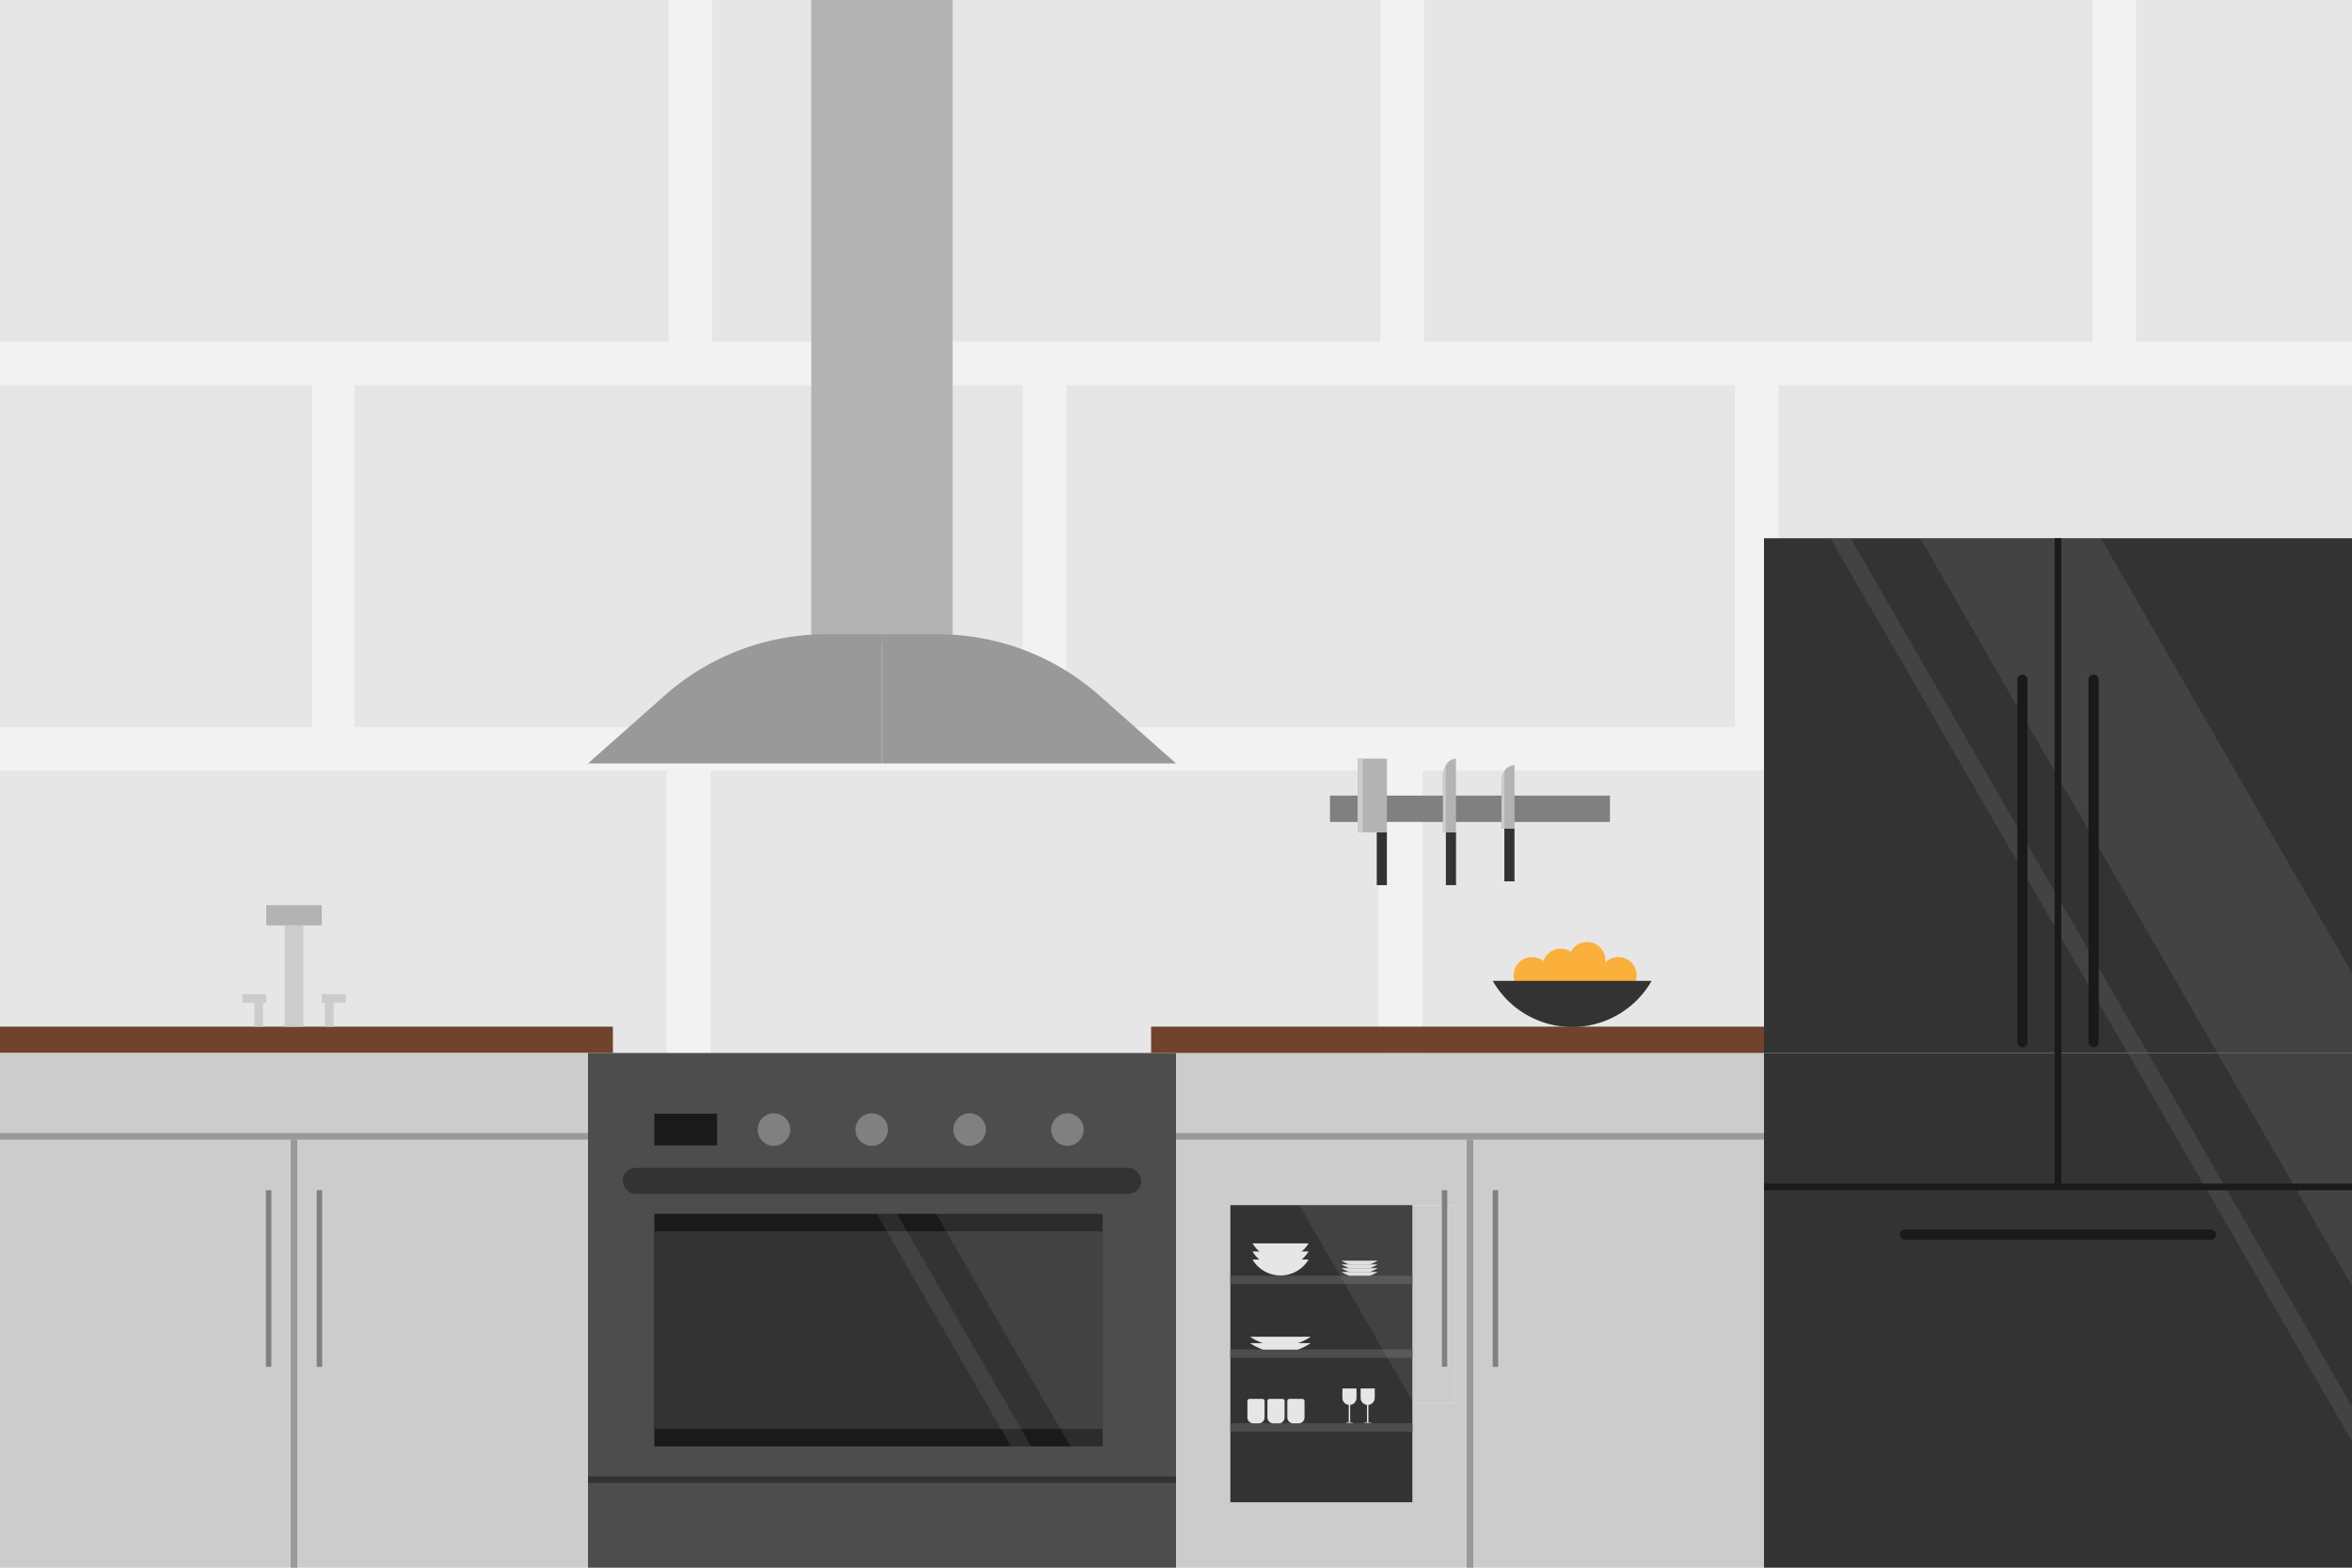 <svg id="Layer_1" data-name="Layer 1" xmlns="http://www.w3.org/2000/svg" viewBox="0 0 360 240"><defs><style>.cls-1{fill:#f2f2f2;}.cls-2{fill:#e6e6e6;}.cls-12,.cls-3{fill:#b3b3b3;}.cls-4{fill:#4d4d4d;}.cls-5{fill:#1a1a1a;}.cls-6{fill:#333;}.cls-7{fill:#666;opacity:0.32;}.cls-8{fill:#ccc;}.cls-9{fill:#999;}.cls-10{fill:#70442c;}.cls-11{fill:gray;}.cls-12{opacity:0.12;}.cls-13{fill:#fbb03b;}</style></defs><title>Artboard 5</title><path class="cls-1" d="M0,0V240H360V0ZM222.84,214.78h-6.48l-.18-.31v-30h4.51v24.75h.83V184.5h1.32Z"/><rect class="cls-2" x="54.25" y="58.99" width="102.31" height="52.3"/><rect class="cls-2" y="58.99" width="47.81" height="52.3"/><rect class="cls-2" x="163.24" y="58.99" width="102.31" height="52.3"/><rect class="cls-2" x="272.23" y="58.99" width="87.77" height="52.3"/><rect class="cls-2" x="54.13" y="176.96" width="102.31" height="52.3"/><rect class="cls-2" y="176.96" width="47.69" height="52.3"/><path class="cls-2" d="M163.12,177v52.3H265.43V177Zm59.72,37.82h-6.48l-.18-.31v-30h4.51v24.75h.83V184.5h1.32Z"/><rect class="cls-2" x="272.11" y="176.96" width="87.89" height="52.3"/><rect class="cls-2" width="102.31" height="52.3"/><rect class="cls-2" x="108.99" width="102.31" height="52.3"/><rect class="cls-2" x="217.98" width="102.31" height="52.3"/><rect class="cls-2" x="326.97" width="33.03" height="52.3"/><rect class="cls-2" y="117.97" width="102.06" height="52.3"/><rect class="cls-2" x="108.75" y="117.97" width="102.31" height="52.3"/><rect class="cls-2" x="217.74" y="117.97" width="102.31" height="52.3"/><rect class="cls-2" x="326.72" y="117.97" width="33.28" height="52.3"/><rect class="cls-3" x="124.18" width="21.63" height="98.59"/><rect class="cls-4" x="95.31" y="173.46" width="80.88" height="57.85"/><path class="cls-4" d="M90,161.2V240h90V161.2Zm64.75,60.23-.86-1.48-.68-1.18-3.49-6.05-1-1.75-4.16-7.2-1.56-2.7-7.26-12.58-1.54-2.66h3.1l1.53,2.66,4.17,7.22,1.56,2.71,4.16,7.2,1,1.76,4.17,7.21,1.56,2.71.85,1.47,1.53,2.66Zm7.55-2.66-11.49-19.89-1.56-2.71L145.08,189l-.27-.46-.74-1.29-.79-1.37h25.5v35.6h-4.95Z"/><rect class="cls-5" x="100.16" y="185.83" width="68.62" height="35.6"/><rect class="cls-6" x="100.16" y="188.49" width="68.62" height="30.28"/><rect class="cls-6" x="270" y="161.2" width="90" height="78.8"/><rect class="cls-6" x="270" y="82.4" width="90" height="78.8"/><polygon class="cls-7" points="360 148.98 360 196.88 351.53 182.21 350.94 181.2 339.4 161.2 321.23 129.74 319.67 127.04 315.5 119.81 314.49 118.06 310.33 110.86 308.77 108.16 293.9 82.4 321.56 82.4 360 148.98"/><polygon class="cls-7" points="360 215.32 360 220.67 337.8 182.21 337.21 181.2 325.67 161.2 321.23 153.51 319.67 150.81 315.5 143.59 314.49 141.84 310.33 134.63 308.77 131.93 280.17 82.4 283.26 82.4 308.77 126.58 310.33 129.29 314.49 136.49 315.5 138.24 319.67 145.46 321.23 148.17 328.76 161.2 340.3 181.2 340.89 182.21 360 215.32"/><path class="cls-8" d="M180,161.2V240h90V161.2Zm42.84,53.58h-6.48l-.18-.31v-30h4.51v24.75h.83V184.5h1.32Z"/><polygon class="cls-8" points="222.84 184.5 222.84 214.78 216.36 214.78 216.18 214.47 216.18 184.5 220.69 184.5 220.69 209.25 221.52 209.25 221.52 184.5 222.84 184.5"/><rect class="cls-5" x="314.49" y="82.4" width="1.01" height="98.8"/><rect class="cls-5" x="270" y="181.2" width="90" height="1.01"/><rect class="cls-9" x="180" y="173.46" width="90" height="1.01"/><rect class="cls-9" x="224.5" y="174.47" width="1.01" height="65.53"/><rect class="cls-5" x="314.22" y="164.79" width="1.56" height="48.43" rx="0.78" ry="0.78" transform="translate(504 -126) rotate(90)"/><rect class="cls-5" x="319.67" y="103.26" width="1.56" height="57.07" rx="0.78" ry="0.78"/><rect class="cls-5" x="308.77" y="103.26" width="1.56" height="57.07" rx="0.78" ry="0.78"/><rect class="cls-10" x="176.19" y="157.17" width="93.81" height="4.03"/><rect class="cls-11" x="203.57" y="121.8" width="42.85" height="4.03"/><rect class="cls-10" y="157.17" width="93.81" height="4.03"/><path class="cls-9" d="M135,97.1h-8.55a37.25,37.25,0,0,0-24.71,9.37L90,116.87h45Z"/><path class="cls-9" d="M135,97.1h8.55a37.25,37.25,0,0,1,24.71,9.37L180,116.87H135Z"/><rect class="cls-11" x="228.48" y="182.21" width="0.83" height="27.04"/><rect class="cls-8" y="161.2" width="90" height="78.8"/><rect class="cls-9" y="173.46" width="90" height="1.01"/><rect class="cls-9" x="44.5" y="174.47" width="1.01" height="65.53"/><rect class="cls-11" x="48.48" y="182.21" width="0.83" height="27.04"/><rect class="cls-11" x="40.7" y="182.21" width="0.83" height="27.04"/><rect class="cls-5" x="100.16" y="170.5" width="9.59" height="4.86"/><polygon class="cls-12" points="168.78 188.49 168.78 218.77 162.3 218.77 150.81 198.88 149.25 196.17 145.08 188.95 144.81 188.49 168.78 188.49"/><polygon class="cls-12" points="168.78 185.83 168.78 188.49 144.81 188.49 144.07 187.2 143.28 185.83 168.78 185.83"/><polygon class="cls-12" points="168.78 218.77 168.78 221.43 163.83 221.43 162.3 218.77 168.78 218.77"/><polygon class="cls-12" points="138.82 188.49 135.73 188.49 134.19 185.83 137.29 185.83 138.82 188.49"/><polygon class="cls-12" points="156.3 218.77 153.21 218.77 149.72 212.72 148.71 210.97 144.55 203.77 142.99 201.07 135.73 188.49 138.82 188.49 142.99 195.71 144.55 198.42 148.71 205.62 149.72 207.38 153.89 214.59 155.45 217.3 156.3 218.77"/><polygon class="cls-12" points="157.83 221.43 154.75 221.43 153.89 219.95 153.21 218.77 156.3 218.77 157.83 221.43"/><rect class="cls-6" x="95.31" y="178.79" width="79.37" height="3.98" rx="1.99" ry="1.99"/><rect class="cls-6" x="90" y="226.01" width="90" height="1.01"/><rect class="cls-3" x="40.75" y="138.57" width="8.5" height="3.1"/><rect class="cls-8" x="43.57" y="141.67" width="2.85" height="15.51"/><rect class="cls-8" x="49.73" y="153.53" width="1.34" height="3.65"/><rect class="cls-8" x="50.4" y="151.03" width="1.34" height="3.65" transform="translate(203.93 101.78) rotate(90)"/><rect class="cls-8" x="38.93" y="153.53" width="1.34" height="3.65" transform="translate(79.2 310.7) rotate(-180)"/><rect class="cls-8" x="38.26" y="151.03" width="1.34" height="3.65" transform="translate(191.78 113.93) rotate(90)"/><circle class="cls-11" cx="118.46" cy="172.93" r="2.49"/><circle class="cls-11" cx="133.43" cy="172.93" r="2.49"/><circle class="cls-11" cx="148.41" cy="172.93" r="2.49"/><circle class="cls-11" cx="163.38" cy="172.93" r="2.49"/><circle class="cls-13" cx="234.48" cy="149.33" r="2.81"/><circle class="cls-13" cx="240.1" cy="150.86" r="2.81"/><circle class="cls-13" cx="238.87" cy="148.05" r="2.81"/><circle class="cls-13" cx="244.49" cy="150.86" r="2.81"/><circle class="cls-13" cx="247.71" cy="149.33" r="2.81"/><circle class="cls-13" cx="242.92" cy="147.02" r="2.81"/><path class="cls-6" d="M252.8,150.16a14,14,0,0,1-24.32,0Z"/><rect class="cls-6" x="210.73" y="127.41" width="1.55" height="8.1"/><rect class="cls-3" x="207.81" y="116.14" width="4.47" height="11.27"/><rect class="cls-8" x="207.81" y="116.14" width="0.77" height="11.27"/><rect class="cls-6" x="221.31" y="127.41" width="1.55" height="8.1"/><path class="cls-3" d="M222.85,116.15v11.27h-2V119a3.67,3.67,0,0,1,.41-1.74A1.82,1.82,0,0,1,222.85,116.15Z"/><path class="cls-8" d="M221.3,117.26v10.16h-.41V119A3.67,3.67,0,0,1,221.3,117.26Z"/><rect class="cls-6" x="230.26" y="126.83" width="1.55" height="8.1"/><path class="cls-3" d="M231.81,117.15v9.68h-2v-7.24a2.79,2.79,0,0,1,.41-1.49A1.84,1.84,0,0,1,231.81,117.15Z"/><path class="cls-8" d="M230.26,118.1v8.73h-.41v-7.24A2.79,2.79,0,0,1,230.26,118.1Z"/><rect class="cls-6" x="188.32" y="184.5" width="27.86" height="45.48"/><rect class="cls-4" x="188.32" y="206.59" width="27.86" height="1.29"/><rect class="cls-4" x="188.32" y="195.3" width="27.86" height="1.29"/><rect class="cls-4" x="188.32" y="217.88" width="27.86" height="1.29"/><path class="cls-2" d="M200.29,192.83a5,5,0,0,1-8.58,0Z"/><path class="cls-2" d="M200.29,191.59a5,5,0,0,1-8.58,0Z"/><path class="cls-2" d="M210.85,194.72a5,5,0,0,1-1.18.58h-3.14a5,5,0,0,1-1.18-.58Z"/><path class="cls-2" d="M210.85,194.14a5,5,0,0,1-1.18.58h-3.14a5,5,0,0,1-1.18-.58Z"/><path class="cls-2" d="M210.85,193.56a5,5,0,0,1-1.18.58h-3.14a5,5,0,0,1-1.18-.58Z"/><path class="cls-2" d="M210.85,193a5,5,0,0,1-1.18.58h-3.14a5,5,0,0,1-1.18-.58Z"/><path class="cls-2" d="M200.62,205.62a8.1,8.1,0,0,1-2,1h-5.28a8.1,8.1,0,0,1-2-1Z"/><path class="cls-2" d="M200.62,204.64a8.13,8.13,0,0,1-2,1h-5.28a8.13,8.13,0,0,1-2-1Z"/><path class="cls-2" d="M200.29,190.35a5,5,0,0,1-8.58,0Z"/><path class="cls-2" d="M191.22,214.16h2a.34.34,0,0,1,.34.34V217a.9.9,0,0,1-.9.9h-.83a.9.9,0,0,1-.9-.9V214.5A.34.34,0,0,1,191.22,214.16Z"/><path class="cls-2" d="M194.28,214.16h2a.34.34,0,0,1,.34.34V217a.9.9,0,0,1-.9.9h-.83a.9.9,0,0,1-.9-.9V214.5A.34.34,0,0,1,194.28,214.16Z"/><path class="cls-2" d="M197.33,214.16h2a.34.34,0,0,1,.34.34V217a.9.9,0,0,1-.9.9h-.83a.9.9,0,0,1-.9-.9V214.5A.34.34,0,0,1,197.33,214.16Z"/><path class="cls-2" d="M205.47,212.56h2.16a0,0,0,0,1,0,0V214a1.08,1.08,0,0,1-1.08,1.08h0a1.08,1.08,0,0,1-1.08-1.08v-1.42A0,0,0,0,1,205.47,212.56Z"/><rect class="cls-2" x="206.44" y="214.43" width="0.22" height="3.37"/><rect class="cls-2" x="206.06" y="217.8" width="0.98" height="0.08"/><path class="cls-2" d="M208.26,212.56h2.16a0,0,0,0,1,0,0V214a1.08,1.08,0,0,1-1.08,1.08h0a1.08,1.08,0,0,1-1.08-1.08v-1.42a0,0,0,0,1,0,0Z"/><rect class="cls-2" x="209.23" y="214.43" width="0.22" height="3.37"/><rect class="cls-2" x="208.85" y="217.8" width="0.98" height="0.08"/><polygon class="cls-12" points="216.18 184.5 216.18 214.47 212.37 207.88 211.63 206.59 205.85 196.59 205.11 195.3 204.87 194.89 203.31 192.18 199.14 184.96 198.87 184.5 216.18 184.5"/><rect class="cls-12" x="220.69" y="184.5" width="0.83" height="24.75"/><rect class="cls-11" x="220.69" y="182.21" width="0.83" height="27.04"/></svg>